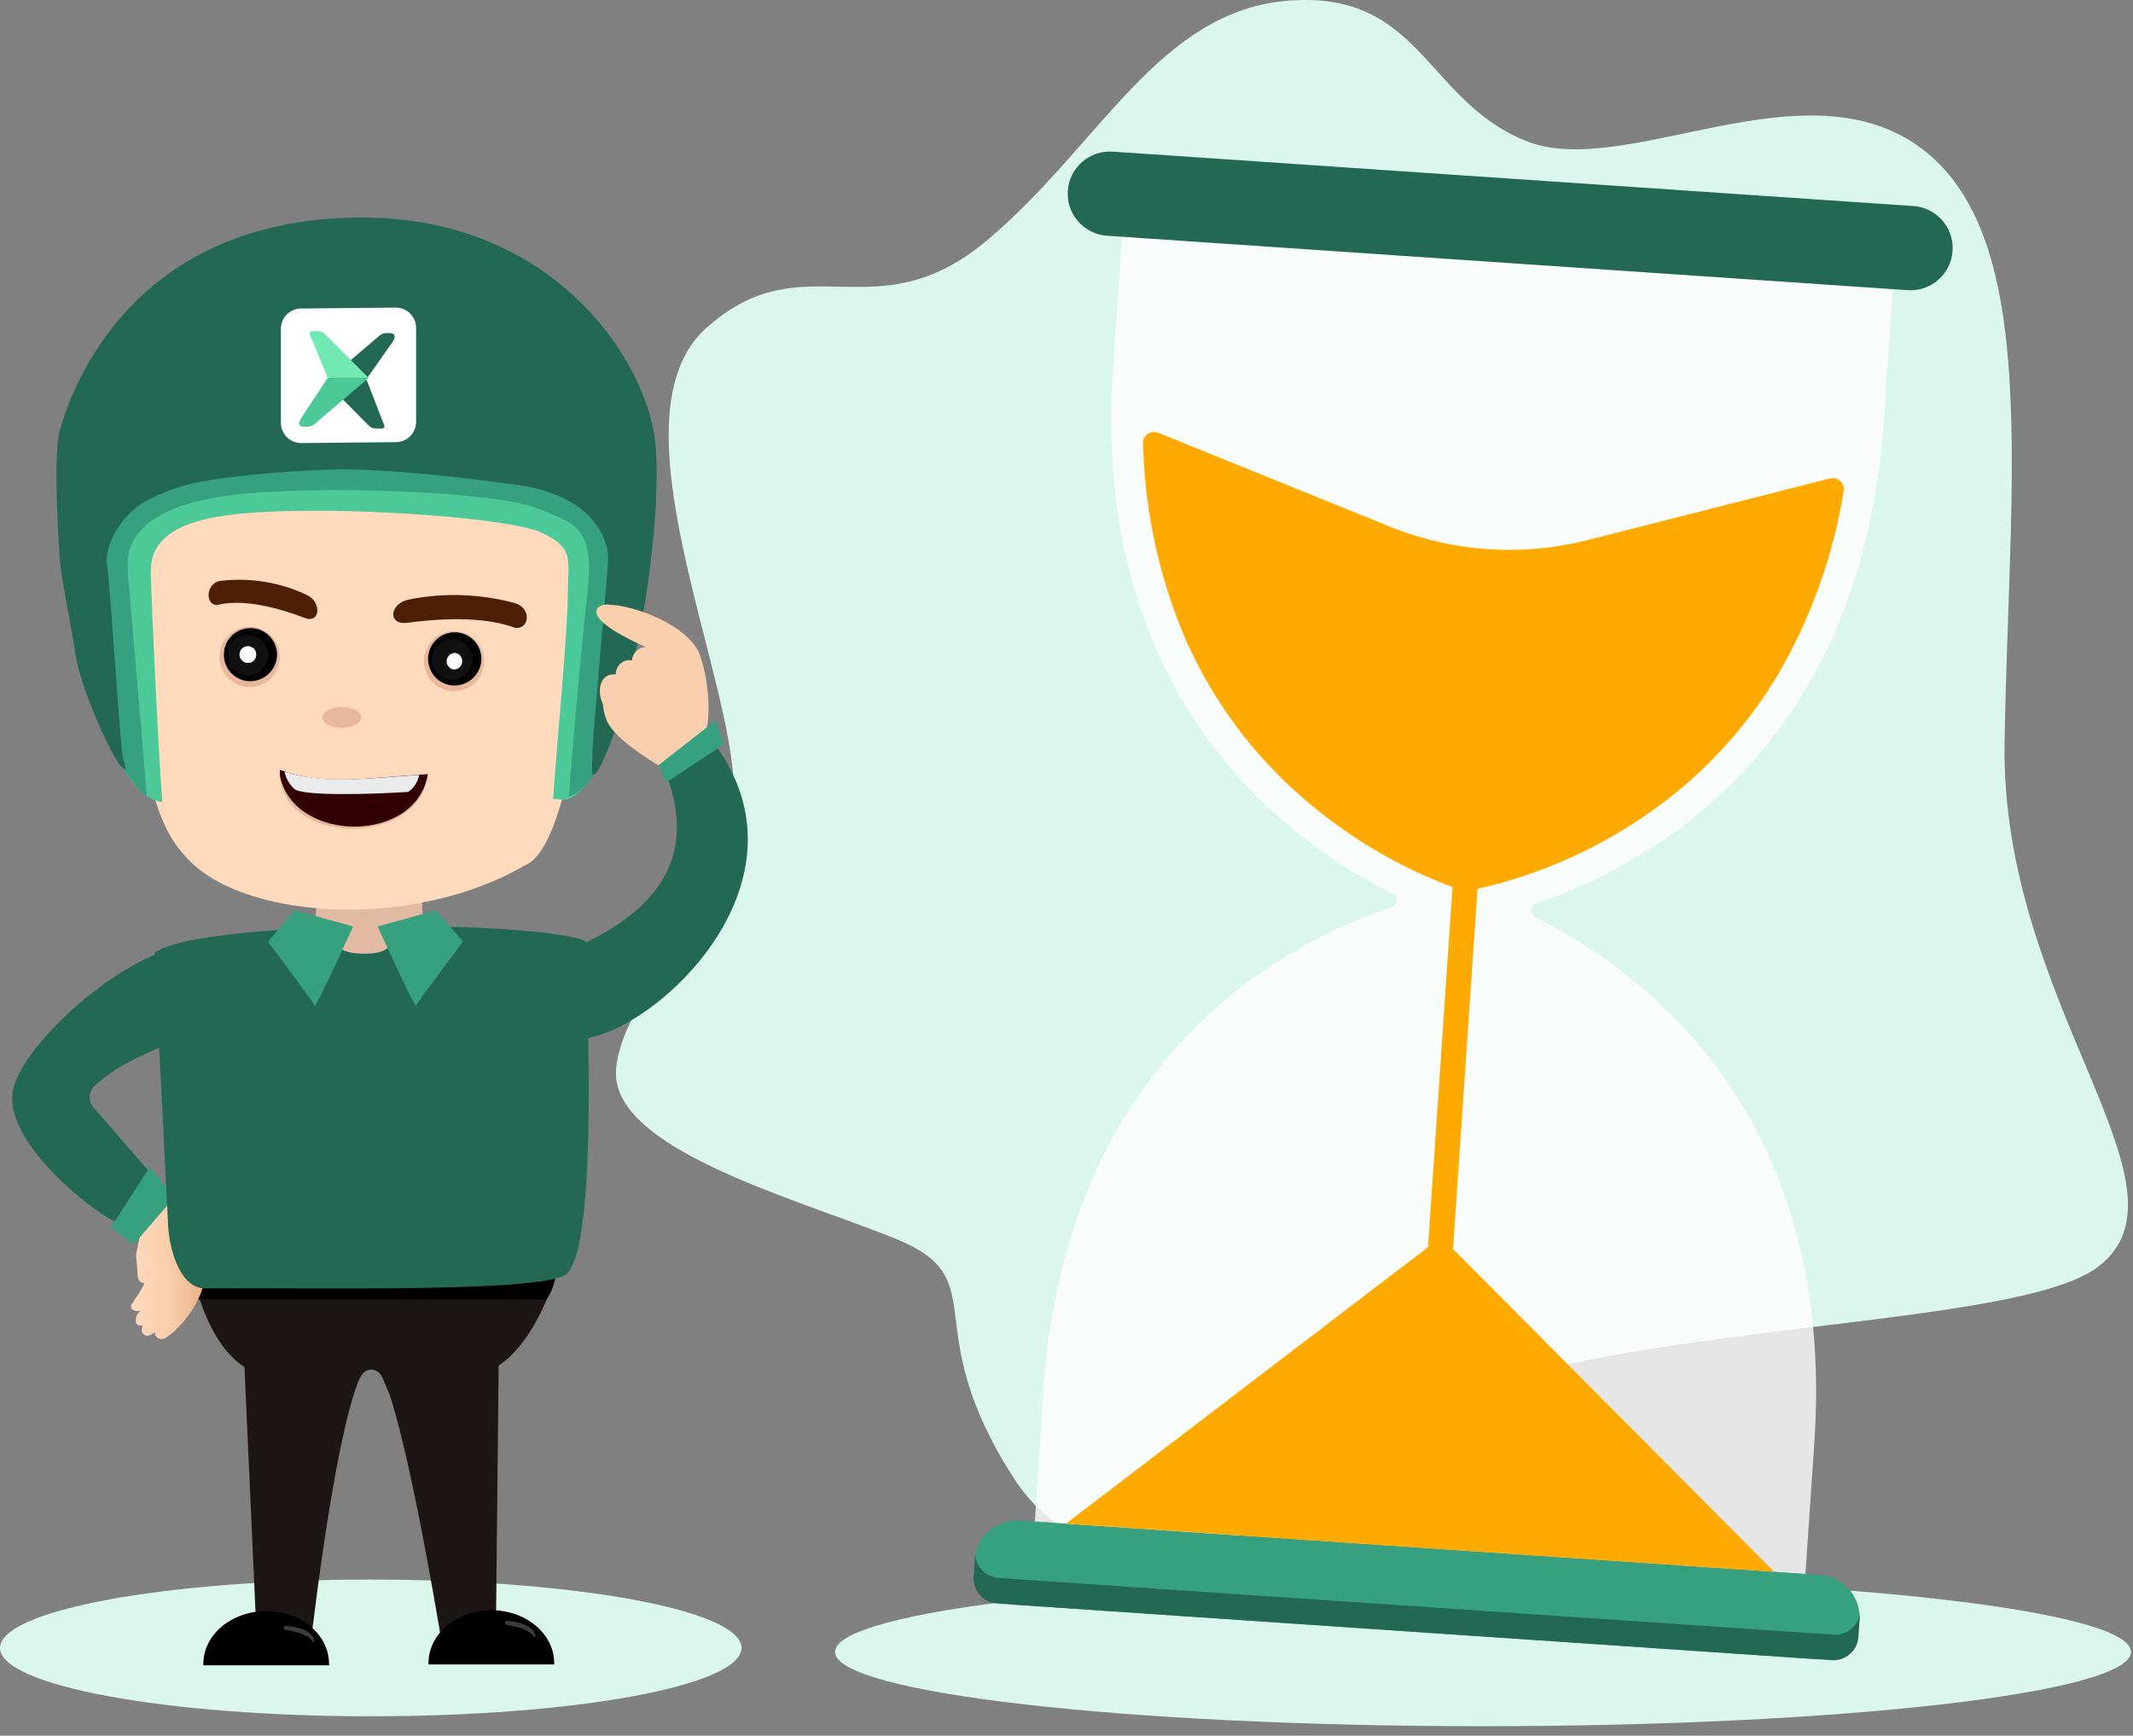 <svg width="188" height="153" viewBox="0 0 188 153" fill="none" xmlns="http://www.w3.org/2000/svg">
<rect x="0" y="0" width="188" height="153" fill="#808080" stroke="none"/>
<path d="M118.081 131.552C118.081 131.552 98.157 143.902 89.391 130.354C80.624 116.807 87.796 112.821 79.016 109.233C70.236 105.646 53.512 101.267 54.311 94.104C55.111 86.941 64.686 80.159 64.686 69.797C64.686 59.435 53.577 36.667 62.248 28.917C70.919 21.166 77.036 29.539 87 21.183C96.964 12.827 102.143 0.866 113.689 0.049C125.235 -0.768 125.654 8.816 134.438 12.404C143.222 15.992 159.143 5.228 169.504 13.199C179.866 21.17 177.078 42.287 176.68 65.401C176.282 88.514 194.075 104.643 184.945 111.654C175.815 118.666 122.866 115.61 118.081 131.552Z" fill="#DBF6ED"/>
<path d="M32.68 151.294C50.729 151.294 65.36 148.596 65.36 145.268C65.36 141.94 50.729 139.242 32.68 139.242C14.631 139.242 0 141.94 0 145.268C0 148.596 14.631 151.294 32.68 151.294Z" fill="#DBF6ED"/>
<path d="M130.712 152.167C162.256 152.167 187.828 149.235 187.828 145.618C187.828 142.001 162.256 139.069 130.712 139.069C99.167 139.069 73.595 142.001 73.595 145.618C73.595 149.235 99.167 152.167 130.712 152.167Z" fill="#DBF6ED"/>
<path opacity="0.8" d="M166.033 37.095L166.819 25.48L98.891 20.868L98.1 32.479C96.138 61.398 113.191 74.016 122.74 78.775C122.859 78.83 122.958 78.919 123.025 79.032C123.092 79.144 123.123 79.274 123.114 79.405C123.105 79.535 123.057 79.66 122.975 79.762C122.894 79.864 122.783 79.939 122.658 79.977C112.556 83.396 93.955 93.594 91.966 122.513L91.21 134.128L159.125 138.762L159.916 127.151C161.878 98.21 144.812 85.592 135.302 80.837C135.183 80.783 135.084 80.693 135.017 80.581C134.95 80.469 134.919 80.338 134.928 80.208C134.937 80.078 134.986 79.953 135.067 79.851C135.149 79.749 135.259 79.674 135.384 79.636C145.465 76.212 164.066 66.015 166.033 37.095Z" fill="#FFFEFE"/>
<path d="M168.64 18.164L98.078 13.366C96.029 13.227 94.256 14.773 94.117 16.821C93.978 18.868 95.525 20.64 97.574 20.78L168.136 25.578C170.184 25.717 171.957 24.17 172.097 22.123C172.236 20.076 170.688 18.303 168.64 18.164Z" fill="#236852"/>
<path d="M160.433 138.838L89.871 134.04C87.822 133.901 86.049 135.448 85.91 137.495C85.771 139.542 87.318 141.315 89.367 141.454L159.928 146.252C161.977 146.391 163.75 144.845 163.89 142.797C164.029 140.75 162.481 138.978 160.433 138.838Z" fill="#37A07F"/>
<path d="M161.598 144.101L88.02 139.104C87.73 139.084 87.448 139.008 87.188 138.878C86.928 138.749 86.696 138.57 86.505 138.351C86.314 138.133 86.169 137.878 86.076 137.603C85.984 137.328 85.947 137.038 85.967 136.748L85.815 138.996C85.795 139.285 85.833 139.576 85.925 139.851C86.017 140.126 86.163 140.381 86.354 140.599C86.544 140.818 86.776 140.997 87.036 141.126C87.296 141.255 87.579 141.332 87.869 141.352L161.442 146.349C161.732 146.369 162.022 146.332 162.297 146.239C162.572 146.147 162.827 146.001 163.045 145.81C163.264 145.62 163.443 145.388 163.572 145.128C163.701 144.868 163.778 144.585 163.798 144.296L163.949 142.048C163.93 142.337 163.854 142.62 163.725 142.88C163.597 143.14 163.418 143.372 163.199 143.562C162.981 143.753 162.727 143.899 162.452 143.991C162.177 144.084 161.887 144.121 161.598 144.101Z" fill="#236852"/>
<path d="M102.086 38.15C101.935 38.089 101.772 38.067 101.61 38.086C101.449 38.105 101.295 38.163 101.162 38.256C101.029 38.349 100.921 38.474 100.848 38.619C100.776 38.764 100.74 38.925 100.746 39.088C100.884 44.839 102.078 50.515 104.269 55.834C106.524 61.157 109.917 65.921 114.211 69.792C118.53 73.702 123.598 76.694 129.107 78.589C134.73 77.48 140.071 75.248 144.812 72.027C149.632 68.786 153.68 64.522 156.665 59.539C159.598 54.528 161.576 49.017 162.501 43.285C162.528 43.125 162.515 42.961 162.462 42.807C162.41 42.653 162.32 42.515 162.201 42.404C162.081 42.294 161.936 42.215 161.779 42.175C161.621 42.135 161.456 42.135 161.299 42.174L139.936 47.608C134.147 49.082 128.038 48.667 122.502 46.423L102.086 38.15Z" fill="#FFAA00"/>
<path d="M93.951 134.314L127.024 109.056L156.363 138.555L93.951 134.314Z" fill="#FFAA00"/>
<path d="M128.175 75.952L125.678 112.676L127.882 112.826L130.379 76.102L128.175 75.952Z" fill="#FFAA00"/>
<path d="M37.305 79.173C36.752 80.561 38.753 87.607 40.521 87.926C40.551 87.892 33.172 89.413 30.056 88.899C26.939 88.385 25.547 87.261 25.547 87.261C27.112 84.529 27.916 82.298 27.873 79.341L37.305 79.173Z" fill="#E2B9A3"/>
<path d="M49.012 111.745C49.012 111.745 41.931 111.684 34.042 111.68V111.632C25.396 111.745 17.045 111.931 17.045 111.931C16.967 112.687 18.251 118.415 21.545 120.503L22.699 146.067L27.238 146.163C27.238 146.163 29.041 129.693 31.189 122.893C31.595 121.752 31.777 120.81 32.693 120.732C33.709 120.788 33.709 121.622 34.331 122.893C36.545 129.684 39.147 146.111 39.147 146.111L43.686 145.951L43.95 120.373C47.222 118.242 49.098 112.501 49.012 111.745Z" fill="#1C1714"/>
<path d="M34.041 111.68V111.632C25.396 111.745 17.044 111.931 17.044 111.931C17.103 112.819 17.248 113.699 17.477 114.559H48.168C48.737 113.733 49.028 112.747 48.998 111.745C48.998 111.745 41.931 111.684 34.041 111.68Z" fill="black"/>
<path d="M43.309 141.944C40.249 141.944 37.767 144.032 37.767 146.604C37.765 146.644 37.765 146.685 37.767 146.725H48.847V146.604C48.847 144.032 46.365 141.944 43.309 141.944Z" fill="black"/>
<path d="M23.464 142.021C20.404 142.021 17.922 144.109 17.922 146.686C17.92 146.725 17.92 146.764 17.922 146.802H29.002V146.686C29.002 144.092 26.52 142.021 23.464 142.021Z" fill="black"/>
<path d="M47.118 144.347C46.685 143.729 46.037 143.483 44.736 143.262C44.485 143.223 44.377 142.86 44.706 142.886C47.477 143.072 47.256 144.55 47.118 144.347Z" fill="#3C3B3D"/>
<path d="M16.426 106.774C15.704 106.095 12.345 104.993 11.714 104.742C11.455 104.794 11.334 104.945 11.144 105.174C10.824 105.685 10.815 105.97 10.634 106.904C10.634 106.947 10.634 106.977 10.634 107.016H10.603C10.507 107.319 10.485 107.641 10.539 107.954C10.651 108.222 12.311 108.991 12.311 108.991L12.134 109.917C12.067 110.171 12.018 110.429 11.987 110.69C12.039 111.045 12.073 111.555 12.103 111.987C12.134 112.419 12.103 112.748 12.324 112.938C12.363 112.99 12.415 113.032 12.475 113.057C12.535 113.083 12.601 113.093 12.665 113.085C12.929 113.085 11.572 114.996 11.567 115.022C11.539 115.112 11.539 115.208 11.567 115.298C11.581 115.334 11.601 115.366 11.628 115.393C11.695 115.46 11.776 115.51 11.865 115.54C11.954 115.571 12.049 115.581 12.142 115.571C12.217 115.568 12.29 115.558 12.363 115.54C12.26 115.635 12.174 115.746 12.108 115.869C12.009 116.04 11.959 116.234 11.961 116.431C11.955 116.507 11.971 116.583 12.008 116.65C12.045 116.717 12.101 116.772 12.168 116.807C12.306 116.862 12.457 116.872 12.601 116.837L12.579 116.885C12.526 116.979 12.498 117.084 12.497 117.192V117.252V117.308C12.511 117.39 12.545 117.468 12.596 117.533C12.838 117.857 13.111 117.831 13.703 117.412C13.647 117.455 13.569 117.844 14.075 118.013C14.317 118.1 14.606 117.961 14.905 117.728C15.506 117.27 16.038 116.727 16.482 116.115C17.097 115.332 17.57 114.447 17.879 113.5C18.54 112.061 18.721 108.935 16.426 106.774Z" fill="url(#paint0_linear)"/>
<path d="M15.312 91.826C11.659 93.278 9.74 94.419 8.343 95.716C8.199 95.848 8.084 96.009 8.007 96.189C7.929 96.369 7.891 96.563 7.895 96.758C7.899 96.954 7.944 97.146 8.028 97.323C8.112 97.5 8.233 97.656 8.382 97.783L13.803 104.029C13.803 104.029 13.6 107.919 11.075 108.019C9.61 108.071 0.238 101.007 1.133 96.17C1.859 92.18 10.315 84.603 15.372 83.66C17.292 83.734 17.659 88.83 15.312 91.826Z" fill="#236852"/>
<path d="M13.197 102.883C13.063 103.112 9.782 108.179 9.782 108.179C9.782 108.179 11.788 109.752 11.844 109.644C11.9 109.536 15.358 105.563 15.358 105.563L13.197 102.883Z" fill="#37A07F"/>
<path d="M27.623 144.784C27.19 144.166 26.538 143.919 25.241 143.699C24.99 143.66 24.882 143.301 25.21 143.323C27.981 143.509 27.761 144.991 27.623 144.784Z" fill="#3C3B3D"/>
<path d="M51.605 82.96C51.528 83.776 52.954 108.762 50.067 112.177C48.77 114.001 28.103 113.5 18.078 113.578C15.873 113.578 14.836 110.119 14.793 107.526L13.608 84.001C15.338 82.704 22.059 81.987 29.421 81.736C30.342 81.706 28.064 84.079 32.192 84.07C35.68 84.07 34.353 81.637 35.417 81.637C42.861 81.65 49.738 82.134 51.605 82.96Z" fill="#236852"/>
<path d="M31.124 81.676C31.02 81.866 27.851 88.886 27.752 88.648C27.652 88.41 23.619 82.998 23.619 82.998C23.619 82.998 25.988 80.249 26.014 80.253L31.124 81.676Z" fill="#37A07F"/>
<path d="M33.285 81.676C33.389 81.866 36.557 88.886 36.657 88.648C36.756 88.41 40.807 82.998 40.807 82.998C40.807 82.998 38.438 80.249 38.412 80.253L33.285 81.676Z" fill="#37A07F"/>
<path d="M12.7 49.333C12.7 51.542 10.599 69.386 16.227 75.351C20.93 81.066 36.259 82.134 46.301 76.263C51.319 74.176 52.396 48.555 52.396 48.555C52.201 46.303 51.215 43.877 45.942 40.726C36.259 34.307 26.182 37.108 17.87 41.02C17.87 41.02 12.704 43.575 12.7 49.333Z" fill="url(#paint1_linear)"/>
<path d="M35.901 54.901C39.683 54.395 43.064 54.468 45.359 55.333C46.63 55.571 46.928 53.634 45.394 53.172C42.344 52.34 39.143 52.229 36.044 52.847C34.353 53.172 34.107 55.125 35.901 54.901Z" fill="#4E1E05"/>
<path d="M26.844 54.468C23.866 53.336 21.121 52.826 19.128 53.336C18.064 53.336 18.121 51.399 19.43 51.205C22.034 50.895 24.672 51.325 27.043 52.446C28.361 53.042 28.262 55.022 26.844 54.468Z" fill="#4E1E05"/>
<path d="M39.769 60.922C39.245 60.872 38.748 60.668 38.341 60.334C37.934 60.001 37.635 59.554 37.483 59.05C37.331 58.547 37.332 58.009 37.486 57.506C37.641 57.003 37.942 56.558 38.35 56.226C38.759 55.895 39.257 55.692 39.781 55.645C40.305 55.598 40.831 55.707 41.293 55.96C41.754 56.213 42.13 56.598 42.372 57.065C42.614 57.532 42.712 58.061 42.652 58.584C42.579 59.276 42.235 59.91 41.694 60.349C41.154 60.787 40.461 60.993 39.769 60.922Z" fill="#E8B79D"/>
<path d="M39.769 60.412C39.31 60.351 38.88 60.156 38.532 59.851C38.184 59.546 37.934 59.145 37.813 58.699C37.692 58.252 37.706 57.779 37.853 57.341C38 56.902 38.273 56.516 38.638 56.232C39.004 55.948 39.445 55.779 39.906 55.745C40.367 55.711 40.829 55.814 41.232 56.041C41.635 56.268 41.962 56.609 42.171 57.022C42.381 57.434 42.464 57.899 42.41 58.359C42.328 58.98 42.005 59.543 41.511 59.927C41.017 60.312 40.391 60.486 39.769 60.412Z" fill="black"/>
<path d="M38.088 57.883C38.038 58.235 38.095 58.593 38.25 58.912C38.406 59.231 38.653 59.497 38.96 59.675C39.267 59.853 39.62 59.936 39.974 59.912C40.329 59.889 40.668 59.76 40.949 59.543C41.229 59.325 41.439 59.029 41.55 58.692C41.662 58.355 41.671 57.993 41.575 57.651C41.48 57.309 41.284 57.003 41.014 56.773C40.744 56.542 40.411 56.398 40.059 56.357C39.595 56.298 39.127 56.426 38.757 56.712C38.388 56.998 38.147 57.42 38.088 57.883Z" fill="#111111"/>
<path d="M39.972 59.02C39.788 58.986 39.624 58.884 39.513 58.734C39.401 58.584 39.351 58.397 39.372 58.211C39.393 58.025 39.483 57.854 39.625 57.733C39.767 57.611 39.949 57.547 40.136 57.555C40.32 57.589 40.484 57.691 40.595 57.841C40.707 57.992 40.757 58.178 40.736 58.364C40.715 58.55 40.625 58.721 40.483 58.842C40.341 58.964 40.159 59.028 39.972 59.02Z" fill="white"/>
<path d="M21.748 60.546C21.224 60.496 20.726 60.29 20.319 59.956C19.912 59.622 19.613 59.174 19.461 58.669C19.309 58.165 19.311 57.627 19.466 57.123C19.621 56.62 19.922 56.173 20.332 55.842C20.741 55.51 21.24 55.308 21.765 55.261C22.289 55.214 22.816 55.324 23.278 55.577C23.74 55.83 24.116 56.215 24.359 56.683C24.601 57.15 24.699 57.68 24.64 58.203C24.567 58.897 24.221 59.534 23.679 59.973C23.137 60.413 22.442 60.619 21.748 60.546Z" fill="#E8B79D"/>
<path d="M21.756 60.032C21.3 59.97 20.872 59.774 20.526 59.469C20.18 59.165 19.931 58.765 19.811 58.32C19.691 57.875 19.705 57.404 19.852 56.967C19.998 56.53 20.27 56.146 20.633 55.863C20.997 55.579 21.436 55.41 21.895 55.374C22.355 55.339 22.815 55.441 23.217 55.666C23.619 55.891 23.946 56.229 24.157 56.639C24.368 57.049 24.453 57.512 24.402 57.97C24.324 58.594 24.002 59.162 23.506 59.548C23.01 59.935 22.381 60.109 21.756 60.032Z" fill="black"/>
<path d="M20.079 57.494C20.028 57.846 20.083 58.205 20.237 58.526C20.392 58.846 20.638 59.113 20.945 59.292C21.252 59.472 21.605 59.555 21.96 59.533C22.315 59.51 22.655 59.382 22.936 59.165C23.218 58.947 23.428 58.651 23.54 58.314C23.652 57.976 23.661 57.613 23.565 57.271C23.47 56.928 23.274 56.622 23.003 56.392C22.733 56.161 22.399 56.017 22.046 55.977C21.584 55.918 21.118 56.045 20.749 56.329C20.38 56.614 20.139 57.033 20.079 57.494Z" fill="#111111"/>
<path d="M21.813 58.437C21.665 58.43 21.522 58.378 21.404 58.289C21.285 58.2 21.196 58.078 21.148 57.938C21.1 57.797 21.095 57.646 21.134 57.503C21.174 57.36 21.255 57.232 21.367 57.136C21.48 57.04 21.619 56.98 21.766 56.963C21.914 56.947 22.062 56.976 22.193 57.045C22.324 57.114 22.431 57.221 22.501 57.352C22.57 57.483 22.598 57.632 22.582 57.779C22.566 57.968 22.476 58.142 22.332 58.265C22.188 58.388 22.001 58.45 21.813 58.437Z" fill="white"/>
<path d="M37.729 68.245C37.007 74.893 24.389 74.535 24.666 67.882C28.556 70.432 32.032 69.732 37.729 68.245Z" fill="#E8B79D"/>
<path d="M24.67 67.869C24.659 68.049 24.659 68.229 24.67 68.409C25.932 74.366 36.722 74.396 37.708 68.24C32.062 68.586 28.595 69.291 24.679 67.869H24.67Z" fill="#320000"/>
<path d="M36.947 68.301C32.313 68.638 28.491 69.135 25.076 68.016C25.194 68.605 25.497 69.141 25.941 69.546C26.646 70.168 32.3 70.043 35.983 69.81C36.489 69.452 36.835 68.91 36.947 68.301Z" fill="#EAEBED"/>
<path d="M30.13 64.169C31.075 64.169 31.841 63.753 31.841 63.239C31.841 62.726 31.075 62.31 30.13 62.31C29.184 62.31 28.418 62.726 28.418 63.239C28.418 63.753 29.184 64.169 30.13 64.169Z" fill="#E8B79D"/>
<path d="M13.301 50.816C13.301 51.741 13.837 64.238 14.3 70.7C12.449 70.471 11.217 68.314 10.841 67.696L8.3 49.895L9.687 44.807L12.921 42.265L21.013 40.415L39.964 39.036L52.448 43.661L55.223 47.12L53.836 62.15C53.602 63.689 52.34 68.383 51.523 69.317C49.906 71.163 49.288 70.238 48.748 70.471C49.054 65.846 50.044 55.618 50.044 52.428C50.044 49.402 50.736 48.265 47.576 46.891C44.416 45.516 27.155 44.336 19.526 45.49C12.912 46.506 13.301 49.661 13.301 50.816Z" fill="#4BC999"/>
<path d="M11.239 49.904C11.239 50.829 12.466 63.853 12.929 70.246C12.19 69.693 11.234 68.323 10.85 67.705L8.308 49.904L9.695 44.816L12.929 42.274L21.021 40.424L39.963 39.036L52.448 43.661L55.223 47.12L53.835 62.15C53.602 63.689 53.001 67.048 52.448 68.159C51.92 69.081 51.113 69.812 50.144 70.246C50.45 65.625 51.397 55.618 51.76 52.445C52.456 46.424 50.762 46.195 47.368 44.816C43.72 43.342 27.968 42.689 20.317 43.661C11.239 44.816 11.239 48.749 11.239 49.904Z" fill="#37A07F"/>
<path d="M5.286 37.882C4.729 39.732 5.053 46.359 5.286 49.441C5.377 50.829 6.207 54.758 6.67 57.767C7.132 60.775 9.907 66.779 10.603 67.475C11.299 68.171 11.066 67.705 10.832 66.779C10.599 65.855 9.678 51.062 9.445 49.921C9.211 48.78 9.907 47.146 10.603 46.221C11.299 45.295 12.376 43.899 16.383 42.762C19.478 41.898 27.237 41.375 30.255 41.375C33.488 41.375 39.194 41.837 45.665 42.762C52.136 43.687 53.602 47.388 53.602 49.246C53.602 50.172 52.214 64.964 52.214 66.352C52.214 67.739 51.985 68.898 52.677 67.973C55.914 62.193 58.456 46.238 57.764 39.071C57.073 31.904 48.747 18.728 30.963 19.186C10.344 19.692 5.84 36.032 5.286 37.882Z" fill="#236852"/>
<path d="M34.919 38.975L26.515 39.058C26.04 39.048 25.588 38.851 25.259 38.509C24.929 38.167 24.748 37.708 24.756 37.233V29.02C24.748 28.545 24.929 28.086 25.259 27.744C25.588 27.402 26.04 27.205 26.515 27.196L34.919 27.114C35.154 27.118 35.386 27.169 35.601 27.263C35.817 27.357 36.011 27.493 36.174 27.662C36.337 27.832 36.465 28.032 36.551 28.25C36.637 28.469 36.679 28.703 36.674 28.938V37.177C36.676 37.647 36.493 38.1 36.165 38.436C35.837 38.773 35.389 38.966 34.919 38.975Z" fill="white"/>
<path d="M33.583 37.778H33.073C32.853 37.766 32.646 37.67 32.494 37.51L28.712 33.685L32.312 33.49L33.834 37.411C33.869 37.476 34.007 37.77 33.622 37.791" fill="#236852"/>
<path d="M34.703 29.971V29.997L32.273 33.456L28.668 33.65L33.471 29.569C33.609 29.45 33.782 29.377 33.964 29.362H34.37C34.967 29.392 34.772 29.829 34.694 29.967" fill="#236852"/>
<path d="M28.664 29.474C28.508 29.307 28.295 29.207 28.067 29.193H27.553C27.173 29.193 27.307 29.513 27.346 29.573L28.88 33.308H32.481L28.664 29.474Z" fill="#72E8B2"/>
<path d="M27.665 37.437L32.489 33.317H28.876L26.455 36.991V37.017C26.368 37.177 26.187 37.609 26.801 37.609H27.203C27.372 37.589 27.532 37.522 27.665 37.415" fill="#4BC999"/>
<path d="M58.396 67.402C61.854 75.693 58.591 81.957 43.405 86.055L50.874 91.601C57.264 91.571 73.413 77.137 61.846 64.195C60.086 62.889 59.429 66.819 58.396 67.402Z" fill="#236852"/>
<path d="M53.655 53.284C52.963 53.284 52.526 53.513 52.561 54.032C52.764 55.099 55.617 56.465 56.957 57.057C56.801 57.045 56.644 57.065 56.495 57.114C56.273 57.206 56.08 57.359 55.94 57.554C55.8 57.749 55.716 57.98 55.699 58.22C55.49 58.173 55.271 58.185 55.068 58.255C54.827 58.353 54.621 58.521 54.477 58.738C54.333 58.954 54.257 59.209 54.26 59.47C54.07 59.431 53.873 59.443 53.689 59.504C52.903 59.772 52.635 60.883 53.097 61.985C53.11 62.023 53.126 62.059 53.145 62.093C53.173 62.538 53.27 62.975 53.43 63.39C54.091 65.31 58.479 67.713 58.479 67.713C58.742 67.311 61.704 65.119 62.136 64.549C62.568 63.978 62.65 60.468 61.704 57.779C60.757 55.091 55.738 53.31 53.659 53.31L53.655 53.284Z" fill="url(#paint2_linear)"/>
<path d="M63.082 63.494C62.953 63.628 58.05 67.441 58.05 67.441L58.742 68.954L63.839 65.599L63.082 63.494Z" fill="#37A07F"/>
<defs>
<linearGradient id="paint0_linear" x1="10.5" y1="111.425" x2="18.32" y2="111.425" gradientUnits="userSpaceOnUse">
<stop stop-color="#FFDABC"/>
<stop offset="0.27" stop-color="#FED7B8"/>
<stop offset="0.52" stop-color="#FACFAD"/>
<stop offset="0.75" stop-color="#F3C19B"/>
<stop offset="0.98" stop-color="#EAAE81"/>
<stop offset="1" stop-color="#E9AC7F"/>
</linearGradient>
<linearGradient id="paint1_linear" x1="1346.26" y1="11917.1" x2="5580.18" y2="13819.4" gradientUnits="userSpaceOnUse">
<stop stop-color="#FFDABC"/>
<stop offset="0.27" stop-color="#FED7B8"/>
<stop offset="0.52" stop-color="#FACFAD"/>
<stop offset="0.75" stop-color="#F3C19B"/>
<stop offset="0.98" stop-color="#EAAE81"/>
<stop offset="1" stop-color="#E9AC7F"/>
</linearGradient>
<linearGradient id="paint2_linear" x1="1326.11" y1="-3250.42" x2="1618.84" y2="-2921.13" gradientUnits="userSpaceOnUse">
<stop offset="0.052" stop-color="#FFDABC"/>
<stop offset="0.27" stop-color="#FED7B8"/>
<stop offset="0.52" stop-color="#FACFAD"/>
</linearGradient>
</defs>
</svg>
